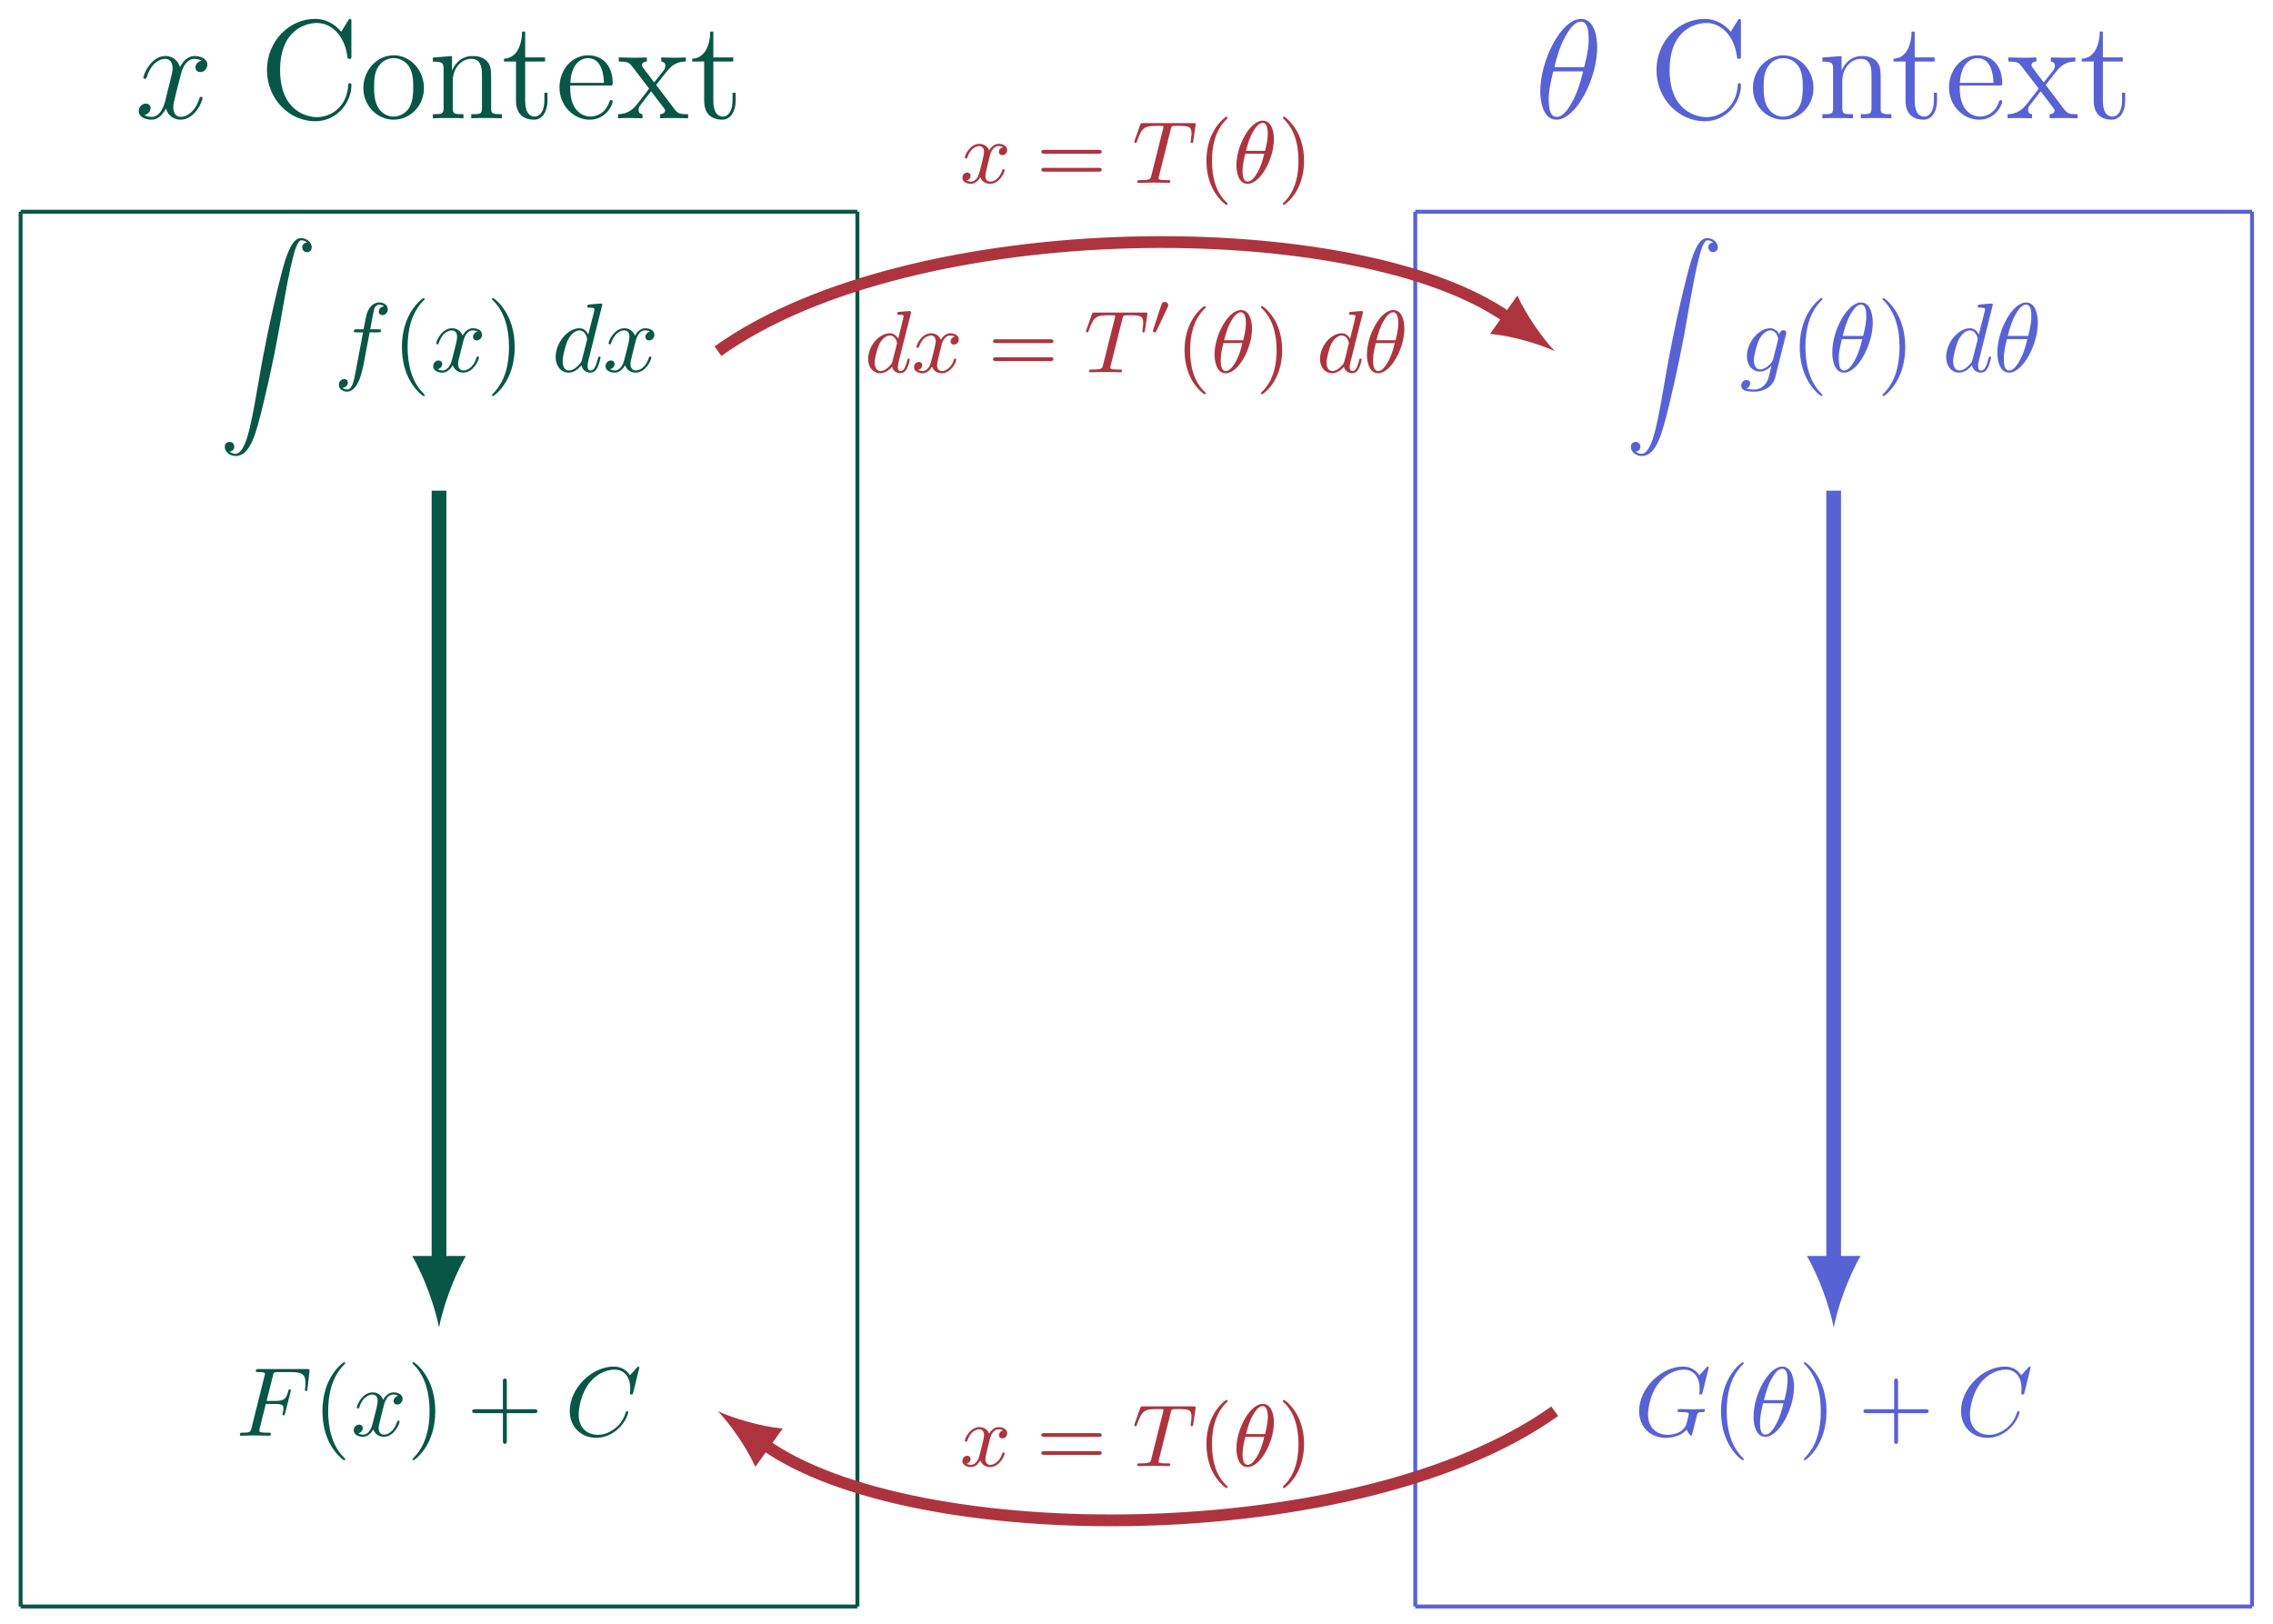 <svg xmlns="http://www.w3.org/2000/svg" xmlns:xlink="http://www.w3.org/1999/xlink" xmlns:inkscape="http://www.inkscape.org/namespaces/inkscape" version="1.1" width="231" height="165" viewBox="0 0 231 165">
<defs>
<path id="font_1_1" d="M.104-2.177C.136-2.175 .153-2.153 .153-2.128 .153-2.095 .128-2.079 .105-2.079 .081-2.079 .056-2.094 .056-2.129 .056-2.18 .106-2.222 .167-2.222 .319-2.222 .376-1.988 .447-1.698 .524-1.382 .589-1.063 .643-.742 .68-.529 .717-.329 .751-.2 .763-.151 .797-.022 .836-.022 .867-.022 .892-.041 .896-.045 .863-.047 .846-.069 .846-.094 .846-.127 .871-.143 .894-.143 .918-.143 .943-.128 .943-.093 .943-.039 .889 0 .834 0 .758 0 .702-.109 .647-.313 .644-.324 .508-.826 .398-1.48 .372-1.633 .343-1.8 .31-1.939 .292-2.012 .246-2.2 .165-2.2 .129-2.2 .105-2.177 .104-2.177Z"/>
<path id="font_2_6" d="M.367 .4H.453C.473 .4 .483 .4 .483 .42 .483 .431 .473 .431 .456 .431H.373L.394 .545C.398 .566 .412 .637 .418 .649 .427 .668 .444 .683 .465 .683 .469 .683 .495 .683 .514 .665 .47 .661 .46 .626 .46 .611 .46 .588 .478 .576 .497 .576 .523 .576 .552 .598 .552 .636 .552 .682 .506 .705 .465 .705 .431 .705 .368 .687 .338 .588 .332 .567 .329 .557 .305 .431H.236C.217 .431 .206 .431 .206 .412 .206 .4 .215 .4 .234 .4H.3L.225 .005C.207-.092 .19-.183 .138-.183 .134-.183 .109-.183 .09-.165 .136-.162 .145-.126 .145-.111 .145-.088 .127-.076 .108-.076 .082-.076 .053-.098 .053-.136 .053-.181 .097-.205 .138-.205 .193-.205 .233-.146 .251-.108 .283-.045 .306 .076 .307 .083L.367 .4Z"/>
<path id="font_3_1" d="M.331-.24C.331-.237 .331-.235 .314-.218 .189-.092 .157 .097 .157 .25 .157 .424 .195 .598 .318 .723 .331 .735 .331 .737 .331 .74 .331 .747 .327 .75 .321 .75 .311 .75 .221 .682 .162 .555 .111 .445 .099 .334 .099 .25 .099 .172 .11 .051 .165-.062 .225-.185 .311-.25 .321-.25 .327-.25 .331-.247 .331-.24Z"/>
<path id="font_2_8" d="M.334 .302C.34 .328 .363 .42 .433 .42 .438 .42 .462 .42 .483 .407 .455 .402 .435 .377 .435 .353 .435 .337 .446 .318 .473 .318 .495 .318 .527 .336 .527 .376 .527 .428 .468 .442 .434 .442 .376 .442 .341 .389 .329 .366 .304 .432 .25 .442 .221 .442 .117 .442 .06 .313 .06 .288 .06 .278 .07 .278 .072 .278 .08 .278 .083 .28 .085 .289 .119 .395 .185 .42 .219 .42 .238 .42 .273 .411 .273 .353 .273 .322 .256 .255 .219 .115 .203 .053 .168 .011 .124 .011 .118 .011 .095 .011 .074 .024 .099 .029 .121 .05 .121 .078 .121 .105 .099 .113 .084 .113 .054 .113 .029 .087 .029 .055 .029 .009 .079-.011 .123-.011 .189-.011 .225 .059 .228 .065 .24 .028 .276-.011 .336-.011 .439-.011 .496 .118 .496 .143 .496 .153 .487 .153 .484 .153 .475 .153 .473 .149 .471 .142 .438 .035 .37 .011 .338 .011 .299 .011 .283 .043 .283 .077 .283 .099 .289 .121 .3 .165L.334 .302Z"/>
<path id="font_3_2" d="M.289 .25C.289 .328 .278 .449 .223 .562 .163 .685 .077 .75 .067 .75 .061 .75 .057 .746 .057 .74 .057 .737 .057 .735 .076 .717 .174 .618 .231 .459 .231 .25 .231 .079 .194-.097 .07-.223 .057-.235 .057-.237 .057-.24 .057-.246 .061-.25 .067-.25 .077-.25 .167-.182 .226-.055 .277 .055 .289 .166 .289 .25Z"/>
<path id="font_2_5" d="M.516 .683C.516 .684 .516 .694 .503 .694 .488 .694 .393 .685 .376 .683 .368 .682 .362 .677 .362 .664 .362 .652 .371 .652 .386 .652 .434 .652 .436 .645 .436 .635L.433 .615 .373 .378C.355 .415 .326 .442 .281 .442 .164 .442 .04 .295 .04 .149 .04 .055 .095-.011 .173-.011 .193-.011 .243-.007 .303 .064 .311 .022 .346-.011 .394-.011 .429-.011 .452 .012 .468 .044 .485 .08 .498 .141 .498 .143 .498 .153 .489 .153 .486 .153 .476 .153 .475 .149 .472 .135 .455 .07 .437 .011 .396 .011 .369 .011 .366 .037 .366 .057 .366 .081 .368 .088 .372 .105L.516 .683M.308 .119C.303 .101 .303 .099 .288 .082 .244 .027 .203 .011 .175 .011 .125 .011 .111 .066 .111 .105 .111 .155 .143 .278 .166 .324 .197 .383 .242 .42 .282 .42 .347 .42 .361 .338 .361 .332 .361 .326 .359 .32 .358 .315L.308 .119Z"/>
<path id="font_2_3" d="M.303 .324H.4C.475 .324 .483 .308 .483 .28 .483 .273 .483 .261 .476 .231 .474 .226 .473 .222 .473 .22 .473 .212 .479 .208 .485 .208 .495 .208 .495 .211 .5 .229L.555 .446C.558 .457 .558 .459 .558 .462 .558 .464 .556 .473 .546 .473 .536 .473 .535 .468 .531 .452 .51 .373 .487 .355 .402 .355H.311L.375 .61C.384 .645 .385 .649 .429 .649H.561C.684 .649 .707 .616 .707 .539 .707 .516 .707 .512 .704 .485 .702 .472 .702 .47 .702 .467 .702 .462 .705 .455 .714 .455 .725 .455 .726 .461 .728 .48L.748 .653C.751 .68 .746 .68 .721 .68H.231C.211 .68 .201 .68 .201 .66 .201 .649 .21 .649 .229 .649 .266 .649 .294 .649 .294 .631 .294 .627 .294 .625 .289 .607L.157 .078C.147 .039 .145 .031 .066 .031 .049 .031 .038 .031 .038 .012 .038 0 .05 0 .053 0 .082 0 .156 .003 .185 .003 .218 .003 .301 0 .334 0 .343 0 .355 0 .355 .019 .355 .027 .349 .029 .349 .03 .346 .031 .344 .031 .321 .031 .299 .031 .294 .031 .269 .033 .24 .036 .237 .04 .237 .053 .237 .055 .237 .061 .241 .076L.303 .324Z"/>
<path id="font_3_3" d="M.409 .23H.688C.702 .23 .721 .23 .721 .25 .721 .27 .702 .27 .688 .27H.409V.55C.409 .564 .409 .583 .389 .583 .369 .583 .369 .564 .369 .55V.27H.089C.075 .27 .056 .27 .056 .25 .056 .23 .075 .23 .089 .23H.369V-.05C.369-.064 .369-.083 .389-.083 .409-.083 .409-.064 .409-.05V.23Z"/>
<path id="font_2_2" d="M.76 .695C.76 .698 .758 .705 .749 .705 .746 .705 .745 .704 .734 .693L.664 .616C.655 .63 .609 .705 .498 .705 .275 .705 .05 .484 .05 .252 .05 .087 .168-.022 .321-.022 .408-.022 .484 .018 .537 .064 .63 .146 .647 .237 .647 .24 .647 .25 .637 .25 .635 .25 .629 .25 .624 .248 .622 .24 .613 .211 .59 .14 .521 .082 .452 .026 .389 .009 .337 .009 .247 .009 .141 .061 .141 .217 .141 .274 .162 .436 .262 .553 .323 .624 .417 .674 .506 .674 .608 .674 .667 .597 .667 .481 .667 .441 .664 .44 .664 .43 .664 .42 .675 .42 .679 .42 .692 .42 .692 .422 .697 .44L.76 .695Z"/>
<path id="font_4_2" d="M.474 .408C.442 .402 .43 .378 .43 .359 .43 .335 .449 .327 .463 .327 .493 .327 .514 .353 .514 .38 .514 .422 .466 .441 .424 .441 .363 .441 .329 .381 .32 .362 .297 .437 .235 .441 .217 .441 .115 .441 .061 .31 .061 .288 .061 .284 .065 .279 .072 .279 .08 .279 .082 .285 .084 .289 .118 .4 .185 .421 .214 .421 .259 .421 .268 .379 .268 .355 .268 .333 .262 .31 .25 .262L.216 .125C.201 .065 .172 .01 .119 .01 .114 .01 .089 .01 .068 .023 .104 .03 .112 .06 .112 .072 .112 .092 .097 .104 .078 .104 .054 .104 .028 .083 .028 .051 .028 .009 .075-.01 .118-.01 .166-.01 .2 .028 .221 .069 .237 .01 .287-.01 .324-.01 .426-.01 .48 .121 .48 .143 .48 .148 .476 .152 .47 .152 .461 .152 .46 .147 .457 .139 .43 .051 .372 .01 .327 .01 .292 .01 .273 .036 .273 .077 .273 .099 .277 .115 .293 .181L.328 .317C.343 .377 .377 .421 .423 .421 .425 .421 .453 .421 .474 .408Z"/>
<path id="font_5_42" d="M.652 .232C.652 .243 .652 .249 .641 .249 .631 .249 .63 .244 .63 .237 .621 .078 .505 .008 .408 .008 .338 .008 .147 .05 .147 .342 .147 .631 .335 .675 .407 .675 .512 .675 .604 .586 .624 .436 .626 .424 .626 .421 .638 .421 .652 .421 .652 .424 .652 .444V.681C.652 .699 .652 .704 .642 .704 .636 .704 .635 .702 .629 .692L.58 .613C.535 .669 .467 .704 .395 .704 .212 .704 .054 .546 .054 .342 .054 .135 .214-.021 .395-.021 .559-.021 .652 .122 .652 .232Z"/>
<path id="font_5_81" d="M.459 .214C.459 .343 .361 .446 .245 .446 .125 .446 .03 .34 .03 .214 .03 .086 .13-.01 .244-.01 .362-.01 .459 .088 .459 .214M.383 .223C.383 .188 .383 .126 .357 .079 .329 .031 .283 .012 .245 .012 .208 .012 .163 .028 .134 .077 .107 .122 .106 .181 .106 .223 .106 .261 .106 .322 .137 .367 .165 .41 .209 .426 .244 .426 .283 .426 .325 .408 .352 .369 .383 .323 .383 .26 .383 .223Z"/>
<path id="font_5_77" d="M.521 0V.029C.471 .029 .446 .029 .445 .059V.243C.445 .337 .445 .365 .422 .396 .393 .435 .346 .441 .312 .441 .215 .441 .177 .359 .169 .339H.168V.441L.032 .43V.401C.1 .401 .108 .394 .108 .346V.074C.108 .029 .097 .029 .032 .029V0C.058 .002 .112 .002 .14 .002 .169 .002 .223 .002 .249 0V.029C.185 .029 .173 .029 .173 .074V.26C.173 .365 .242 .421 .304 .421 .366 .421 .38 .37 .38 .31V.074C.38 .029 .369 .029 .304 .029V0C.33 .002 .384 .002 .412 .002 .441 .002 .495 .002 .521 0Z"/>
<path id="font_5_105" d="M.326 .124V.181H.304V.126C.304 .054 .275 .012 .236 .012 .168 .012 .168 .105 .168 .122V.402H.309V.431H.168V.614H.146C.145 .52 .109 .425 .018 .422V.402H.103V.124C.103 .013 .177-.01 .23-.01 .293-.01 .326 .052 .326 .124Z"/>
<path id="font_5_50" d="M.407 .119C.407 .125 .402 .129 .396 .129 .388 .129 .386 .124 .384 .119 .358 .035 .291 .012 .249 .012 .207 .012 .106 .04 .106 .213V.232H.383C.405 .232 .407 .232 .407 .251 .407 .352 .353 .446 .232 .446 .118 .446 .03 .343 .03 .219 .03 .087 .132-.01 .243-.01 .362-.01 .407 .098 .407 .119M.345 .251H.107C.115 .408 .203 .426 .231 .426 .338 .426 .344 .285 .345 .251Z"/>
<path id="font_5_116" d="M.506 0V.029C.453 .029 .435 .031 .411 .063L.28 .236C.309 .274 .351 .328 .37 .349 .411 .395 .458 .402 .49 .402V.431C.447 .429 .445 .429 .406 .429L.316 .431V.402C.329 .4 .345 .394 .345 .371 .345 .354 .336 .343 .33 .335L.266 .254 .188 .357C.185 .361 .179 .37 .179 .377 .179 .383 .184 .401 .214 .402V.431C.189 .429 .138 .429 .111 .429L.015 .431V.402C.066 .401 .085 .399 .106 .372L.223 .22C.225 .218 .229 .212 .229 .209 .229 .206 .151 .108 .141 .095 .097 .041 .053 .03 .01 .029V0C.048 .002 .05 .002 .093 .002L.183 0V.029C.159 .032 .155 .047 .155 .061 .155 .077 .162 .085 .172 .098L.244 .191 .326 .084C.343 .062 .343 .06 .343 .054 .343 .046 .335 .03 .308 .029V0C.334 .002 .383 .002 .411 .002L.506 0Z"/>
<path id="font_2_7" d="M.471 .377C.472 .383 .474 .388 .474 .395 .474 .412 .462 .422 .445 .422 .435 .422 .408 .415 .404 .379 .386 .416 .351 .442 .311 .442 .197 .442 .073 .302 .073 .158 .073 .059 .134 0 .206 0 .265 0 .312 .047 .322 .058L.323 .057C.302-.032 .29-.073 .29-.075 .286-.084 .252-.183 .146-.183 .127-.183 .094-.182 .066-.173 .096-.164 .107-.138 .107-.121 .107-.105 .096-.086 .069-.086 .047-.086 .015-.104 .015-.144 .015-.185 .052-.205 .148-.205 .273-.205 .345-.127 .36-.067L.471 .377M.341 .128C.335 .102 .312 .077 .29 .058 .269 .04 .238 .022 .209 .022 .159 .022 .144 .074 .144 .114 .144 .162 .173 .28 .2 .331 .227 .38 .27 .42 .312 .42 .378 .42 .392 .339 .392 .334 .392 .329 .39 .323 .389 .319L.341 .128Z"/>
<path id="font_2_1" d="M.455 .5C.455 .566 .437 .705 .335 .705 .196 .705 .042 .423 .042 .194 .042 .1 .071-.011 .162-.011 .303-.011 .455 .276 .455 .5M.148 .363C.165 .427 .185 .507 .225 .578 .252 .627 .289 .683 .334 .683 .383 .683 .389 .619 .389 .562 .389 .513 .381 .462 .357 .363H.148M.348 .331C.337 .285 .316 .2 .278 .128 .243 .06 .205 .011 .162 .011 .129 .011 .108 .04 .108 .133 .108 .175 .114 .233 .14 .331H.348Z"/>
<path id="font_2_4" d="M.76 .695C.76 .698 .758 .705 .749 .705 .746 .705 .745 .704 .734 .693L.664 .616C.655 .63 .609 .705 .498 .705 .275 .705 .05 .484 .05 .251 .05 .092 .161-.022 .323-.022 .367-.022 .412-.013 .448 .002 .498 .022 .517 .043 .535 .063 .544 .038 .57 .001 .58 .001 .585 .001 .587 .004 .587 .005 .589 .007 .599 .045 .604 .066L.623 .142C.627 .159 .632 .176 .636 .193 .647 .238 .648 .24 .705 .241 .71 .241 .721 .242 .721 .261 .721 .268 .716 .272 .708 .272 .685 .272 .626 .269 .603 .269 .572 .269 .494 .272 .463 .272 .454 .272 .442 .272 .442 .252 .442 .241 .45 .241 .472 .241 .473 .241 .502 .241 .525 .239 .551 .236 .556 .233 .556 .22 .556 .211 .545 .166 .535 .129 .507 .02 .377 .009 .342 .009 .246 .009 .141 .066 .141 .218 .141 .249 .151 .415 .256 .545 .31 .613 .407 .674 .506 .674 .608 .674 .667 .597 .667 .481 .667 .441 .664 .44 .664 .43 .664 .42 .675 .42 .679 .42 .692 .42 .692 .422 .697 .44L.76 .695Z"/>
<path id="font_4_1" d="M.443 .503C.443 .605 .411 .704 .329 .704 .189 .704 .04 .411 .04 .191 .04 .145 .05-.01 .155-.01 .291-.01 .443 .276 .443 .503M.14 .362C.155 .421 .176 .505 .216 .576 .249 .636 .284 .684 .328 .684 .361 .684 .383 .656 .383 .56 .383 .524 .38 .474 .351 .362H.14M.344 .332C.319 .234 .298 .171 .262 .108 .233 .057 .198 .01 .156 .01 .125 .01 .1 .034 .1 .133 .1 .198 .116 .266 .132 .332H.344Z"/>
<path id="font_6_4" d="M.492 .404C.455 .397 .444 .365 .444 .35 .444 .331 .458 .314 .483 .314 .511 .314 .538 .338 .538 .373 .538 .419 .488 .442 .441 .442 .381 .442 .346 .389 .334 .368 .315 .417 .271 .442 .223 .442 .116 .442 .058 .314 .058 .288 .058 .279 .065 .276 .072 .276 .081 .276 .084 .281 .086 .287 .117 .386 .183 .417 .221 .417 .25 .417 .276 .398 .276 .351 .276 .315 .233 .155 .22 .107 .212 .076 .182 .014 .127 .014 .107 .014 .086 .021 .076 .027 .103 .032 .123 .055 .123 .081 .123 .106 .104 .117 .085 .117 .056 .117 .03 .092 .03 .058 .03 .009 .084-.011 .126-.011 .184-.011 .218 .037 .233 .064 .258-.002 .317-.011 .344-.011 .452-.011 .509 .119 .509 .143 .509 .148 .506 .155 .496 .155 .485 .155 .484 .151 .479 .136 .457 .064 .399 .014 .347 .014 .318 .014 .291 .032 .291 .08 .291 .102 .305 .157 .314 .195 .318 .213 .345 .321 .347 .328 .359 .364 .389 .417 .44 .417 .458 .417 .477 .414 .492 .404Z"/>
<path id="font_7_3" d="M.708 .331C.722 .331 .741 .331 .741 .352 .741 .374 .719 .374 .704 .374H.094C.079 .374 .057 .374 .057 .352 .057 .331 .077 .331 .09 .331H.708M.704 .127C.719 .127 .741 .127 .741 .149 .741 .17 .722 .17 .708 .17H.09C.077 .17 .057 .17 .057 .149 .057 .127 .079 .127 .094 .127H.704Z"/>
<path id="font_6_2" d="M.439 .609C.445 .631 .447 .641 .464 .644 .472 .646 .504 .646 .525 .646 .64 .646 .674 .639 .674 .561 .674 .548 .674 .533 .665 .474L.664 .466C.664 .459 .668 .452 .678 .452 .69 .452 .692 .461 .694 .476L.72 .649C.721 .654 .722 .66 .722 .663 .722 .677 .712 .677 .693 .677H.124C.1 .677 .099 .676 .092 .657L.03 .481C.026 .468 .026 .466 .026 .465 .026 .46 .029 .452 .039 .452 .05 .452 .052 .458 .058 .476 .113 .632 .144 .646 .289 .646H.328C.356 .646 .356 .643 .356 .635 .356 .629 .354 .622 .352 .614L.218 .079C.209 .043 .206 .031 .1 .031 .068 .031 .059 .031 .059 .013 .059 0 .072 0 .076 0 .102 0 .131 .002 .158 .002 .186 .002 .215 .003 .243 .003 .287 .003 .289 .003 .326 .002 .339 .002 .405 0 .413 0 .422 0 .434 0 .434 .018 .434 .031 .425 .031 .4 .031 .375 .031 .363 .031 .336 .033 .313 .036 .301 .037 .301 .054 .301 .059 .303 .067 .305 .074L.439 .609Z"/>
<path id="font_7_1" d="M.341-.238C.341-.233 .338-.23 .332-.223 .203-.105 .164 .075 .164 .25 .164 .405 .194 .593 .335 .727 .339 .731 .341 .734 .341 .739 .341 .746 .336 .75 .329 .75 .317 .75 .227 .678 .173 .569 .125 .473 .101 .37 .101 .251 .101 .179 .11 .065 .165-.053 .224-.176 .317-.249 .329-.249 .336-.249 .341-.245 .341-.238Z"/>
<path id="font_6_1" d="M.466 .495C.466 .598 .432 .705 .34 .705 .194 .705 .041 .42 .041 .198 .041 .126 .063-.011 .167-.011 .313-.011 .466 .271 .466 .495M.15 .363C.17 .442 .191 .515 .232 .584 .256 .624 .293 .68 .339 .68 .393 .68 .397 .594 .397 .556 .397 .496 .381 .426 .366 .363H.15M.357 .331C.341 .268 .322 .193 .282 .122 .256 .075 .216 .014 .168 .014 .125 .014 .111 .066 .111 .139 .111 .203 .127 .268 .142 .331H.357Z"/>
<path id="font_7_2" d="M.298 .251C.298 .333 .286 .443 .234 .554 .175 .677 .082 .75 .07 .75 .06 .75 .058 .742 .058 .739 .058 .734 .06 .731 .067 .724 .125 .672 .235 .536 .235 .251 .235 .108 .209-.091 .064-.226 .062-.229 .058-.233 .058-.238 .058-.241 .06-.249 .07-.249 .082-.249 .172-.177 .226-.068 .274 .028 .298 .131 .298 .251Z"/>
<path id="font_6_3" d="M.524 .66C.528 .674 .528 .676 .528 .68 .528 .689 .522 .694 .513 .694 .499 .694 .411 .686 .391 .684 .381 .683 .37 .682 .37 .665 .37 .652 .381 .652 .397 .652 .444 .652 .444 .645 .444 .636 .444 .629 .435 .594 .43 .573L.411 .496C.401 .458 .391 .419 .382 .38 .363 .416 .332 .442 .287 .442 .171 .442 .042 .304 .042 .151 .042 .041 .112-.011 .179-.011 .244-.011 .297 .043 .313 .062 .324 .007 .374-.011 .406-.011 .435-.011 .46 .002 .482 .044 .5 .077 .514 .139 .514 .143 .514 .148 .511 .155 .501 .155 .489 .155 .488 .15 .484 .131 .462 .044 .44 .014 .409 .014 .384 .014 .378 .038 .378 .06 .378 .073 .383 .101 .384 .104L.524 .66M.317 .121C.313 .105 .312 .103 .296 .083 .26 .04 .219 .014 .182 .014 .133 .014 .116 .065 .116 .108 .116 .157 .145 .272 .169 .32 .201 .38 .247 .417 .287 .417 .354 .417 .369 .336 .369 .331 .369 .326 .367 .32 .366 .316L.317 .121Z"/>
<path id="font_8_1" d="M.314 .47C.321 .485 .323 .496 .323 .502 .323 .533 .295 .559 .262 .559 .222 .559 .21 .524 .206 .51L.066 .082C.064 .076 .061 .068 .061 .064 .061 .047 .101 .039 .102 .039 .111 .039 .115 .048 .119 .056L.314 .47Z"/>
</defs>
<path transform="matrix(1,0,0,-1,2.096,163.248)" stroke-width=".399" stroke-linecap="butt" stroke-miterlimit="10" stroke-linejoin="miter" fill="none" stroke="#085646" d="M0 0V141.734"/>
<path transform="matrix(1,0,0,-1,2.096,163.248)" stroke-width=".399" stroke-linecap="butt" stroke-miterlimit="10" stroke-linejoin="miter" fill="none" stroke="#085646" d="M0 141.734H85.04"/>
<path transform="matrix(1,0,0,-1,2.096,163.248)" stroke-width=".399" stroke-linecap="butt" stroke-miterlimit="10" stroke-linejoin="miter" fill="none" stroke="#085646" d="M85.04 141.734V0"/>
<path transform="matrix(1,0,0,-1,2.096,163.248)" stroke-width=".399" stroke-linecap="butt" stroke-miterlimit="10" stroke-linejoin="miter" fill="none" stroke="#085646" d="M85.04 0H0"/>
<use data-text="&#x222b;" xlink:href="#font_1_1" transform="matrix(9.963,0,0,-9.963,22.286,24.196)" fill="#085646"/>
<use data-text="f" xlink:href="#font_2_6" transform="matrix(9.963,0,0,-9.963,33.909,37.758)" fill="#085646"/>
<use data-text="(" xlink:href="#font_3_1" transform="matrix(9.963,0,0,-9.963,39.86,37.758)" fill="#085646"/>
<use data-text="x" xlink:href="#font_2_8" transform="matrix(9.963,0,0,-9.963,43.734,37.758)" fill="#085646"/>
<use data-text=")" xlink:href="#font_3_2" transform="matrix(9.963,0,0,-9.963,49.428,37.758)" fill="#085646"/>
<use data-text="d" xlink:href="#font_2_5" transform="matrix(9.963,0,0,-9.963,56.07,37.758)" fill="#085646"/>
<use data-text="x" xlink:href="#font_2_8" transform="matrix(9.963,0,0,-9.963,61.251,37.758)" fill="#085646"/>
<use data-text="F" xlink:href="#font_2_3" transform="matrix(9.963,0,0,-9.963,23.996,145.892)" fill="#085646"/>
<use data-text="(" xlink:href="#font_3_1" transform="matrix(9.963,0,0,-9.963,31.786,145.892)" fill="#085646"/>
<use data-text="x" xlink:href="#font_2_8" transform="matrix(9.963,0,0,-9.963,35.662,145.892)" fill="#085646"/>
<use data-text=")" xlink:href="#font_3_2" transform="matrix(9.963,0,0,-9.963,41.355,145.892)" fill="#085646"/>
<use data-text="+" xlink:href="#font_3_3" transform="matrix(9.963,0,0,-9.963,47.432,145.892)" fill="#085646"/>
<use data-text="C" xlink:href="#font_2_2" transform="matrix(9.963,0,0,-9.963,57.406,145.892)" fill="#085646"/>
<path transform="matrix(1,0,0,-1,2.096,163.248)" stroke-width="1.494" stroke-linecap="butt" stroke-miterlimit="10" stroke-linejoin="miter" fill="none" stroke="#085646" d="M42.52 113.387V34.892"/>
<path transform="matrix(0,1,1,0,44.618,128.354)" d="M6.545 0C4.606 .364 1.455 1.455-.727 2.727V-2.727C1.455-1.455 4.606-.364 6.545 0" fill="#085646"/>
<use data-text="x" xlink:href="#font_4_2" transform="matrix(14.347,0,0,-14.347,13.698,12.019)" fill="#085646"/>
<use data-text="C" xlink:href="#font_5_42" transform="matrix(14.347,0,0,-14.347,26.357,12.019)" fill="#085646"/>
<use data-text="o" xlink:href="#font_5_81" transform="matrix(14.347,0,0,-14.347,36.5,12.019)" fill="#085646"/>
<use data-text="n" xlink:href="#font_5_77" transform="matrix(14.347,0,0,-14.347,43.53,12.019)" fill="#085646"/>
<use data-text="t" xlink:href="#font_5_105" transform="matrix(14.347,0,0,-14.347,50.962,12.019)" fill="#085646"/>
<use data-text="e" xlink:href="#font_5_50" transform="matrix(14.347,0,0,-14.347,56.428,12.019)" fill="#085646"/>
<use data-text="x" xlink:href="#font_5_116" transform="matrix(14.347,0,0,-14.347,62.669,12.019)" fill="#085646"/>
<use data-text="t" xlink:href="#font_5_105" transform="matrix(14.347,0,0,-14.347,70.086,12.019)" fill="#085646"/>
<path transform="matrix(1,0,0,-1,2.096,163.248)" stroke-width=".399" stroke-linecap="butt" stroke-miterlimit="10" stroke-linejoin="miter" fill="none" stroke="#5762d5" d="M141.734 0V141.734"/>
<path transform="matrix(1,0,0,-1,2.096,163.248)" stroke-width=".399" stroke-linecap="butt" stroke-miterlimit="10" stroke-linejoin="miter" fill="none" stroke="#5762d5" d="M141.734 141.734H226.774"/>
<path transform="matrix(1,0,0,-1,2.096,163.248)" stroke-width=".399" stroke-linecap="butt" stroke-miterlimit="10" stroke-linejoin="miter" fill="none" stroke="#5762d5" d="M226.774 141.734V0"/>
<path transform="matrix(1,0,0,-1,2.096,163.248)" stroke-width=".399" stroke-linecap="butt" stroke-miterlimit="10" stroke-linejoin="miter" fill="none" stroke="#5762d5" d="M226.774 0H141.734"/>
<use data-text="&#x222b;" xlink:href="#font_1_1" transform="matrix(9.963,0,0,-9.963,165.184,24.196)" fill="#5762d5"/>
<use data-text="g" xlink:href="#font_2_7" transform="matrix(9.963,0,0,-9.963,176.808,37.758)" fill="#5762d5"/>
<use data-text="(" xlink:href="#font_3_1" transform="matrix(9.963,0,0,-9.963,181.917,37.758)" fill="#5762d5"/>
<use data-text="&#x03b8;" xlink:href="#font_2_1" transform="matrix(9.963,0,0,-9.963,185.792,37.758)" fill="#5762d5"/>
<use data-text=")" xlink:href="#font_3_2" transform="matrix(9.963,0,0,-9.963,190.745,37.758)" fill="#5762d5"/>
<use data-text="d" xlink:href="#font_2_5" transform="matrix(9.963,0,0,-9.963,197.387,37.758)" fill="#5762d5"/>
<use data-text="&#x03b8;" xlink:href="#font_2_1" transform="matrix(9.963,0,0,-9.963,202.568,37.758)" fill="#5762d5"/>
<use data-text="G" xlink:href="#font_2_4" transform="matrix(9.963,0,0,-9.963,166.082,145.892)" fill="#5762d5"/>
<use data-text="(" xlink:href="#font_3_1" transform="matrix(9.963,0,0,-9.963,173.916,145.892)" fill="#5762d5"/>
<use data-text="&#x03b8;" xlink:href="#font_2_1" transform="matrix(9.963,0,0,-9.963,177.79,145.892)" fill="#5762d5"/>
<use data-text=")" xlink:href="#font_3_2" transform="matrix(9.963,0,0,-9.963,182.744,145.892)" fill="#5762d5"/>
<use data-text="+" xlink:href="#font_3_3" transform="matrix(9.963,0,0,-9.963,188.821,145.892)" fill="#5762d5"/>
<use data-text="C" xlink:href="#font_2_2" transform="matrix(9.963,0,0,-9.963,198.795,145.892)" fill="#5762d5"/>
<path transform="matrix(1,0,0,-1,2.096,163.248)" stroke-width="1.494" stroke-linecap="butt" stroke-miterlimit="10" stroke-linejoin="miter" fill="none" stroke="#5762d5" d="M184.254 113.387V34.892"/>
<path transform="matrix(0,1,1,0,186.356,128.354)" d="M6.545 0C4.606 .364 1.455 1.455-.727 2.727V-2.727C1.455-1.455 4.606-.364 6.545 0" fill="#5762d5"/>
<use data-text="&#x03b8;" xlink:href="#font_4_1" transform="matrix(14.347,0,0,-14.347,155.959,12.019)" fill="#5762d5"/>
<use data-text="C" xlink:href="#font_5_42" transform="matrix(14.347,0,0,-14.347,167.572,12.019)" fill="#5762d5"/>
<use data-text="o" xlink:href="#font_5_81" transform="matrix(14.347,0,0,-14.347,177.716,12.019)" fill="#5762d5"/>
<use data-text="n" xlink:href="#font_5_77" transform="matrix(14.347,0,0,-14.347,184.745,12.019)" fill="#5762d5"/>
<use data-text="t" xlink:href="#font_5_105" transform="matrix(14.347,0,0,-14.347,192.177,12.019)" fill="#5762d5"/>
<use data-text="e" xlink:href="#font_5_50" transform="matrix(14.347,0,0,-14.347,197.643,12.019)" fill="#5762d5"/>
<use data-text="x" xlink:href="#font_5_116" transform="matrix(14.347,0,0,-14.347,203.884,12.019)" fill="#5762d5"/>
<use data-text="t" xlink:href="#font_5_105" transform="matrix(14.347,0,0,-14.347,211.301,12.019)" fill="#5762d5"/>
<path transform="matrix(1,0,0,-1,2.096,163.248)" stroke-width="1.196" stroke-linecap="butt" stroke-miterlimit="10" stroke-linejoin="miter" fill="none" stroke="#ad343e" d="M70.867 127.561C90.71 141.734 136.065 141.734 151.238 130.896"/>
<path transform="matrix(.814,.581,.581,-.814,153.339,32.348)" d="M5.739 0C4.038 .319 1.275 1.275-.638 2.391V-2.391C1.275-1.275 4.038-.319 5.739 0" fill="#ad343e"/>
<use data-text="x" xlink:href="#font_6_4" transform="matrix(8.967,0,0,-8.967,97.534,18.582)" fill="#ad343e"/>
<use data-text="=" xlink:href="#font_7_3" transform="matrix(8.967,0,0,-8.967,105.318,18.582)" fill="#ad343e"/>
<use data-text="T" xlink:href="#font_6_2" transform="matrix(8.967,0,0,-8.967,115.046,18.582)" fill="#ad343e"/>
<use data-text="(" xlink:href="#font_7_1" transform="matrix(8.967,0,0,-8.967,121.701,18.582)" fill="#ad343e"/>
<use data-text="&#x03b8;" xlink:href="#font_6_1" transform="matrix(8.967,0,0,-8.967,125.285,18.582)" fill="#ad343e"/>
<use data-text=")" xlink:href="#font_7_2" transform="matrix(8.967,0,0,-8.967,129.855,18.582)" fill="#ad343e"/>
<use data-text="d" xlink:href="#font_6_3" transform="matrix(8.967,0,0,-8.967,87.852,37.829)" fill="#ad343e"/>
<use data-text="x" xlink:href="#font_6_4" transform="matrix(8.967,0,0,-8.967,92.622,37.829)" fill="#ad343e"/>
<use data-text="=" xlink:href="#font_7_3" transform="matrix(8.967,0,0,-8.967,100.41,37.829)" fill="#ad343e"/>
<use data-text="T" xlink:href="#font_6_2" transform="matrix(8.967,0,0,-8.967,110.138,37.829)" fill="#ad343e"/>
<use data-text="&#x2032;" xlink:href="#font_8_1" transform="matrix(5.978,0,0,-5.978,116.794,34.02)" fill="#ad343e"/>
<use data-text="(" xlink:href="#font_7_1" transform="matrix(8.967,0,0,-8.967,119.479,37.829)" fill="#ad343e"/>
<use data-text="&#x03b8;" xlink:href="#font_6_1" transform="matrix(8.967,0,0,-8.967,123.062,37.829)" fill="#ad343e"/>
<use data-text=")" xlink:href="#font_7_2" transform="matrix(8.967,0,0,-8.967,127.632,37.829)" fill="#ad343e"/>
<use data-text="d" xlink:href="#font_6_3" transform="matrix(8.967,0,0,-8.967,133.776,37.829)" fill="#ad343e"/>
<use data-text="&#x03b8;" xlink:href="#font_6_1" transform="matrix(8.967,0,0,-8.967,138.547,37.829)" fill="#ad343e"/>
<path transform="matrix(1,0,0,-1,2.096,163.248)" stroke-width="1.196" stroke-linecap="butt" stroke-miterlimit="10" stroke-linejoin="miter" fill="none" stroke="#ad343e" d="M155.907 19.843C136.065 5.669 90.71 5.669 75.536 16.507"/>
<path transform="matrix(-.814,-.581,-.581,.814,77.635,146.74)" d="M5.739 0C4.038 .319 1.275 1.275-.638 2.391V-2.391C1.275-1.275 4.038-.319 5.739 0" fill="#ad343e"/>
<use data-text="x" xlink:href="#font_6_4" transform="matrix(8.967,0,0,-8.967,97.534,148.981)" fill="#ad343e"/>
<use data-text="=" xlink:href="#font_7_3" transform="matrix(8.967,0,0,-8.967,105.318,148.981)" fill="#ad343e"/>
<use data-text="T" xlink:href="#font_6_2" transform="matrix(8.967,0,0,-8.967,115.046,148.981)" fill="#ad343e"/>
<use data-text="(" xlink:href="#font_7_1" transform="matrix(8.967,0,0,-8.967,121.701,148.981)" fill="#ad343e"/>
<use data-text="&#x03b8;" xlink:href="#font_6_1" transform="matrix(8.967,0,0,-8.967,125.285,148.981)" fill="#ad343e"/>
<use data-text=")" xlink:href="#font_7_2" transform="matrix(8.967,0,0,-8.967,129.855,148.981)" fill="#ad343e"/>
</svg>
